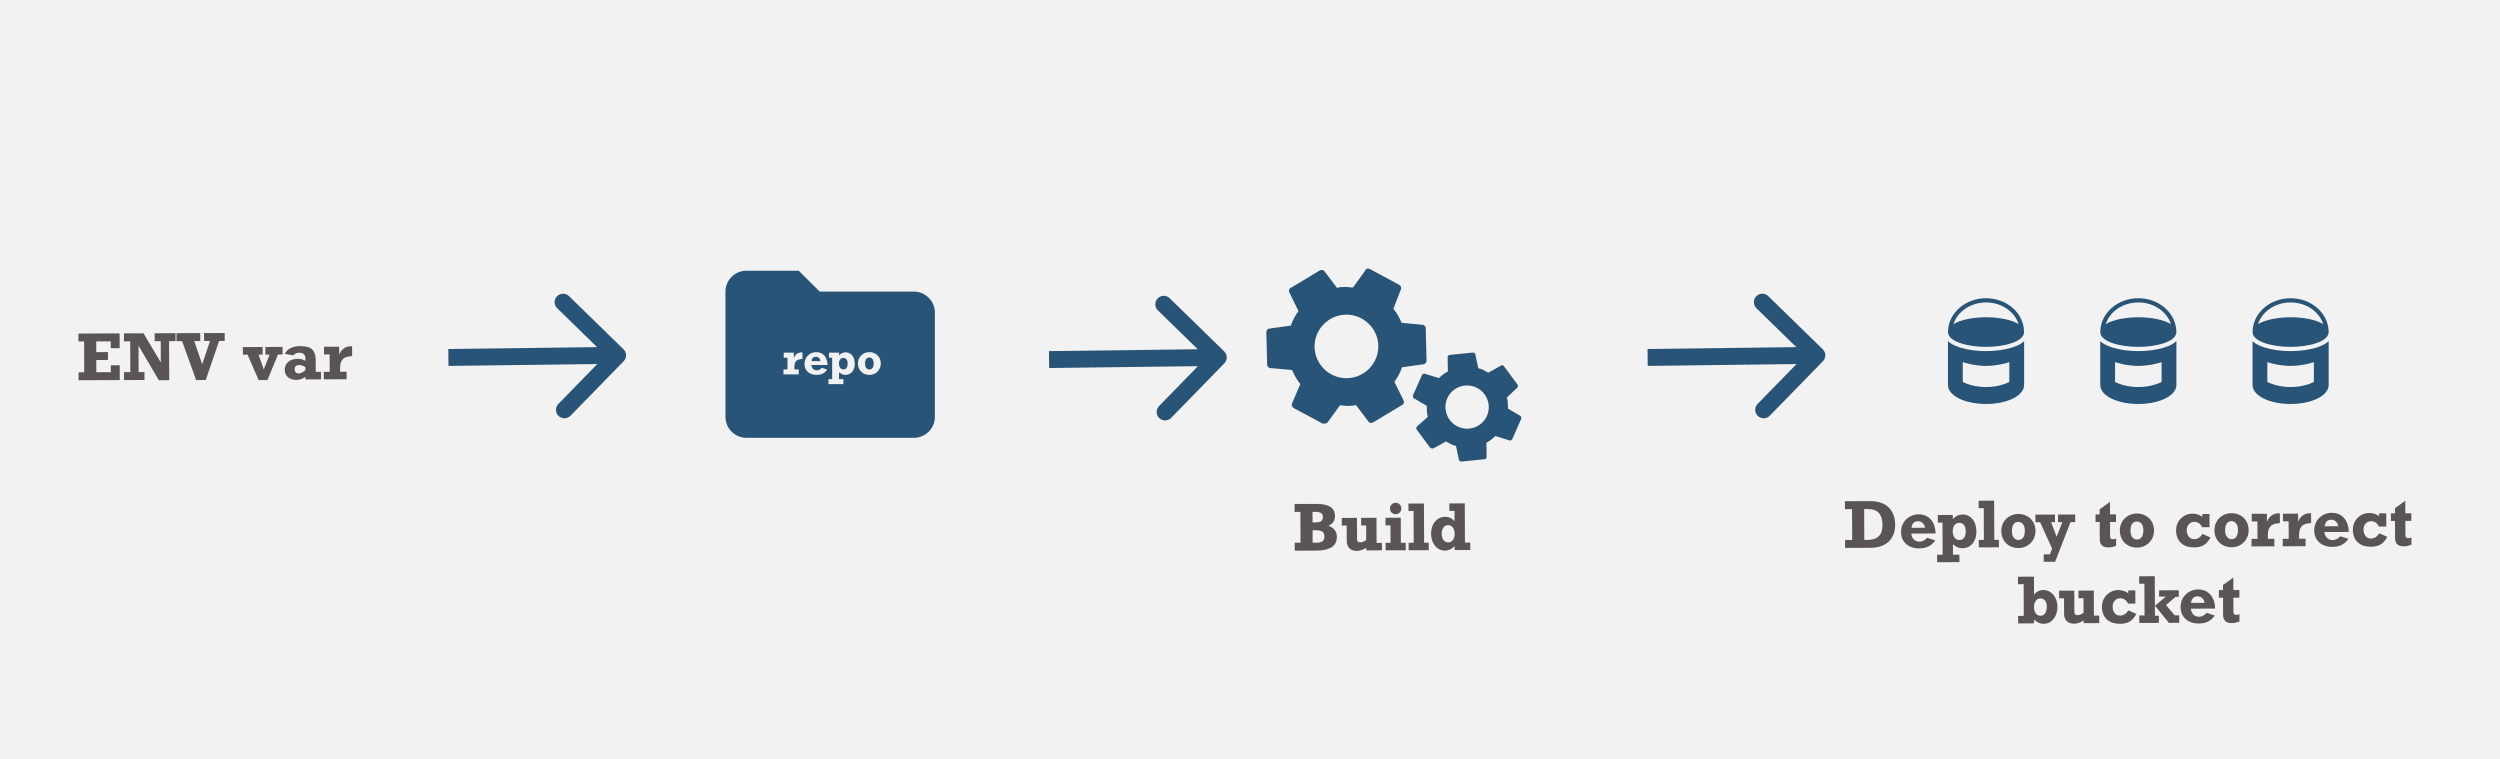 <svg width="1182" height="359" viewBox="0 0 1182 359" fill="none" xmlns="http://www.w3.org/2000/svg">
<rect width="1182" height="359" fill="#F2F2F2"/>
<path d="M52.347 164.632L52.336 161.395L45.495 161.42L45.514 166.489L51.036 166.468L51.05 170.189L45.527 170.209L45.549 175.996L52.389 175.97L52.377 172.704L56.611 172.688L56.637 179.705L37.169 179.777L37.155 176.027L39.821 176.017L39.767 161.442L37.101 161.452L37.087 157.702L56.555 157.63L56.581 164.617L52.347 164.632ZM75.993 161.308L73.151 161.318L73.137 157.568L82.995 157.532L83.009 161.282L79.933 161.293L80.001 179.765L75.109 179.783L65.498 163.441L65.544 175.922L68.312 175.911L68.326 179.661L58.658 179.697L58.644 175.947L61.618 175.936L61.564 161.361L58.59 161.372L58.577 157.622L67.849 157.588L76.03 171.356L75.993 161.308ZM91.842 161.249L95.604 172.266L99.284 161.222L96.5 161.232L96.486 157.482L106.228 157.446L106.241 161.196L103.575 161.206L97.286 179.671L92.731 179.688L86.085 161.27L83.449 161.28L83.435 157.53L94.685 157.489L94.698 161.239L91.842 161.249ZM122.247 167.67L124.704 174.648L127.491 167.651L125.484 167.658L125.471 164.054L133.601 164.024L133.614 167.628L131.417 167.636L126.452 179.681L122.291 179.696L117.047 167.689L114.835 167.697L114.822 164.094L124.153 164.059L124.166 167.663L122.247 167.67ZM149.268 170.119L149.289 175.817L151.779 175.808L151.792 179.353L144.41 179.38L144.405 178.179C143.012 179.141 141.617 179.625 140.221 179.63C138.532 179.636 137.177 179.207 136.159 178.341C135.14 177.476 134.628 176.306 134.622 174.831C134.616 173.269 135.178 172.017 136.307 171.075C137.447 170.124 138.958 169.644 140.843 169.637C141.497 169.635 142.079 169.706 142.587 169.851C143.105 169.985 143.702 170.222 144.377 170.562L144.372 169.331C144.369 168.55 144.123 167.926 143.633 167.459C143.143 166.992 142.41 166.76 141.433 166.764C140.369 166.768 139.428 167.182 138.611 168.005L134.653 167.302C135.845 164.876 138.321 163.655 142.081 163.642C144.659 163.632 146.497 164.157 147.594 165.218C148.702 166.268 149.26 167.902 149.268 170.119ZM141.308 176.564C142.187 176.561 143.215 176.03 144.393 174.971L144.388 173.594C143.331 172.914 142.363 172.576 141.484 172.579C140.781 172.582 140.244 172.75 139.874 173.083C139.505 173.417 139.321 173.891 139.323 174.506C139.328 175.883 139.99 176.569 141.308 176.564ZM166.471 163.727L166.488 168.341C165.141 168.434 164.067 168.653 163.268 168.998C162.478 169.333 161.865 169.911 161.428 170.733C161.002 171.555 160.791 172.728 160.797 174.251L160.803 175.775L163.864 175.763L163.877 179.308L153.081 179.348L153.068 175.803L155.895 175.793L155.865 167.546L153.184 167.556L153.171 163.952L160.349 163.926L160.363 167.837C160.72 166.654 161.385 165.67 162.359 164.885C163.333 164.1 164.542 163.705 165.987 163.7C166.202 163.699 166.363 163.708 166.471 163.727Z" fill="#5A5454"/>
<path d="M631.181 243.998C631.189 246.136 630.154 247.659 628.078 248.565C629.417 249.058 630.416 249.743 631.074 250.619C631.731 251.486 632.062 252.559 632.067 253.838C632.083 258.135 628.868 260.295 622.423 260.319L612.169 260.357L612.155 256.607L614.88 256.597L614.826 242.022L612.101 242.032L612.087 238.282L622.341 238.244C625.32 238.233 627.533 238.704 628.982 239.655C630.441 240.607 631.174 242.054 631.181 243.998ZM625.455 244.312C625.451 243.452 625.137 242.853 624.51 242.514C623.894 242.164 623.024 241.992 621.901 241.996L620.553 242.001L620.572 246.981L622.344 246.975C623.389 246.971 624.17 246.768 624.686 246.365C625.202 245.963 625.458 245.279 625.455 244.312ZM626.178 253.699C626.174 252.625 625.858 251.854 625.232 251.388C624.615 250.921 623.549 250.691 622.036 250.697L620.586 250.702L620.607 256.576L622.863 256.568C623.879 256.564 624.684 256.331 625.278 255.87C625.881 255.409 626.181 254.685 626.178 253.699ZM643.224 256.434C644.064 256.431 644.971 256.056 645.945 255.31L645.919 248.44L643.561 248.449L643.547 244.846L650.798 244.819L650.842 256.669L653.362 256.66L653.375 260.205L645.963 260.232L645.958 258.943C644.429 259.964 642.941 260.478 641.496 260.483C640.002 260.489 638.838 260.078 638.005 259.251C637.172 258.424 636.753 257.283 636.747 255.828L636.72 248.474L634.406 248.483L634.392 244.879L641.57 244.853L641.606 254.55C641.608 255.273 641.723 255.77 641.948 256.043C642.184 256.306 642.609 256.436 643.224 256.434ZM662.574 240.395C662.577 241.177 662.311 241.827 661.776 242.346C661.25 242.856 660.621 243.112 659.889 243.115C659.147 243.118 658.506 242.857 657.967 242.331C657.438 241.796 657.172 241.157 657.169 240.415C657.166 239.683 657.427 239.052 657.953 238.523C658.488 237.984 659.127 237.713 659.869 237.71C660.601 237.707 661.232 237.973 661.761 238.509C662.3 239.034 662.571 239.663 662.574 240.395ZM664.612 256.618L664.625 260.163L655.118 260.198L655.105 256.653L657.449 256.645L657.418 248.398L655.074 248.406L655.061 244.803L662.283 244.776L662.326 256.627L664.612 256.618ZM675.495 256.578L675.508 260.123L666.002 260.158L665.989 256.613L668.391 256.604L668.335 241.604L665.933 241.613L665.92 238.083L673.244 238.056L673.313 256.586L675.495 256.578ZM695.139 256.505L695.152 260.05L687.754 260.078L687.748 258.247C686.347 259.629 684.855 260.323 683.273 260.329C681.974 260.333 680.825 259.991 679.827 259.301C678.828 258.602 678.043 257.643 677.472 256.424C676.911 255.206 676.628 253.849 676.622 252.355C676.617 250.812 676.89 249.434 677.442 248.221C678.004 247.008 678.796 246.063 679.819 245.385C680.842 244.698 681.983 244.352 683.243 244.347C685.05 244.341 686.537 245.033 687.704 246.425L687.686 241.533L685.254 241.542L685.241 238.012L692.551 237.985L692.619 256.515L695.139 256.505ZM684.709 256.456C685.666 256.453 686.412 256.074 686.946 255.32C687.49 254.556 687.76 253.574 687.755 252.373C687.751 251.171 687.469 250.191 686.909 249.431C686.36 248.672 685.606 248.294 684.649 248.297C683.722 248.301 682.986 248.684 682.442 249.448C681.898 250.212 681.628 251.184 681.632 252.366C681.637 253.557 681.914 254.538 682.463 255.307C683.013 256.077 683.762 256.46 684.709 256.456Z" fill="#5A5454"/>
<path d="M896.028 248.194C896.037 250.509 895.551 252.473 894.57 254.088C893.6 255.703 892.252 256.924 890.526 257.751C888.801 258.577 886.805 258.995 884.54 259.003L872.367 259.048L872.353 255.298L875.708 255.286L875.654 240.711L872.299 240.723L872.285 236.973L884.194 236.929C886.47 236.921 888.488 237.304 890.249 238.079C892.019 238.844 893.42 240.074 894.452 241.769C895.493 243.455 896.019 245.597 896.028 248.194ZM890.022 248.026C890.013 245.594 889.439 243.76 888.302 242.524C887.174 241.288 885.517 240.674 883.329 240.682L881.381 240.69L881.435 255.265L882.783 255.26C884.765 255.252 886.287 254.915 887.349 254.247C888.421 253.569 889.136 252.717 889.493 251.69C889.851 250.654 890.027 249.432 890.022 248.026ZM915.13 252.225L903.646 252.268C903.767 253.449 904.176 254.385 904.872 255.076C905.578 255.757 906.482 256.095 907.586 256.091C908.806 256.086 909.996 255.477 911.153 254.261L914.966 255.478C914.131 256.741 913.095 257.692 911.857 258.331C910.619 258.961 909.15 259.279 907.451 259.285C905.752 259.291 904.247 258.979 902.936 258.349C901.635 257.71 900.621 256.805 899.894 255.636C899.176 254.467 898.815 253.091 898.809 251.509C898.803 249.947 899.169 248.529 899.907 247.257C900.654 245.985 901.661 244.99 902.928 244.272C904.204 243.545 905.59 243.178 907.084 243.173C908.705 243.167 910.117 243.538 911.321 244.285C912.525 245.023 913.452 246.079 914.102 247.453C914.761 248.818 915.104 250.409 915.13 252.225ZM906.862 246.44C905.983 246.443 905.276 246.7 904.74 247.21C904.215 247.72 903.886 248.497 903.753 249.543L910.169 249.519C910.029 248.601 909.65 247.861 909.033 247.296C908.425 246.723 907.701 246.437 906.862 246.44ZM934.433 251.289C934.439 252.793 934.175 254.147 933.643 255.35C933.11 256.543 932.337 257.484 931.324 258.171C930.321 258.858 929.16 259.205 927.842 259.209C926.22 259.215 924.719 258.581 923.337 257.307L923.356 262.244L926.403 262.232L926.416 265.777L915.869 265.816L915.856 262.271L918.463 262.262L918.407 247.086L916.21 247.094L916.196 243.491L923.286 243.464L923.293 245.383C924.646 243.962 926.161 243.249 927.841 243.243C929.199 243.237 930.372 243.59 931.361 244.299C932.359 244.998 933.12 245.957 933.642 247.176C934.164 248.395 934.428 249.766 934.433 251.289ZM926.406 255.333C927.373 255.329 928.114 254.97 928.629 254.255C929.144 253.531 929.399 252.509 929.394 251.191C929.389 249.931 929.122 248.951 928.592 248.25C928.062 247.548 927.304 247.2 926.318 247.203C925.38 247.207 924.63 247.576 924.066 248.31C923.512 249.045 923.237 250.032 923.242 251.272C923.246 252.434 923.538 253.405 924.117 254.184C924.706 254.953 925.469 255.336 926.406 255.333ZM945.083 255.235L945.096 258.779L935.589 258.815L935.576 255.27L937.978 255.261L937.923 240.261L935.521 240.27L935.508 236.74L942.832 236.712L942.9 255.243L945.083 255.235ZM962.382 251.01C962.387 252.544 962.031 253.927 961.313 255.16C960.595 256.393 959.622 257.358 958.394 258.056C957.166 258.754 955.815 259.106 954.34 259.111C952.778 259.117 951.38 258.776 950.147 258.087C948.914 257.398 947.949 256.44 947.251 255.212C946.563 253.984 946.216 252.603 946.21 251.07C946.204 249.547 946.551 248.173 947.249 246.95C947.958 245.727 948.931 244.766 950.169 244.068C951.406 243.36 952.777 243.004 954.281 242.998C955.814 242.993 957.197 243.339 958.43 244.038C959.663 244.726 960.629 245.68 961.327 246.898C962.024 248.116 962.376 249.487 962.382 251.01ZM954.297 255.288C955.254 255.285 956 254.911 956.534 254.167C957.078 253.413 957.348 252.338 957.342 250.941C957.338 249.633 957.06 248.613 956.511 247.883C955.971 247.142 955.213 246.774 954.236 246.778C953.25 246.781 952.504 247.15 951.999 247.885C951.494 248.609 951.244 249.704 951.249 251.169C951.254 252.409 951.531 253.409 952.081 254.169C952.64 254.918 953.379 255.292 954.297 255.288ZM969.764 246.896L972.368 253.757L975.067 246.877L973.06 246.884L973.047 243.28L981.147 243.25L981.161 246.854L978.934 246.862L971.664 265.61L966.288 265.63L966.275 262.085L969.22 262.074L970.22 259.346L964.593 246.915L962.352 246.924L962.339 243.32L971.582 243.286L971.595 246.889L969.764 246.896ZM1000.45 243.179L1000.47 246.783L997.625 246.793L997.65 253.517C997.652 253.995 997.746 254.356 997.932 254.6C998.119 254.833 998.466 254.949 998.974 254.947C999.394 254.946 999.901 254.836 1000.5 254.619L1000.51 258.033C999.192 258.555 997.953 258.818 996.791 258.823C995.453 258.828 994.446 258.494 993.77 257.823C993.103 257.142 992.767 256.181 992.763 254.941L992.733 246.811L990.784 246.818L990.771 243.215L992.719 243.208L992.711 240.82L997.59 237.286L997.612 243.19L1000.45 243.179ZM1018.43 250.803C1018.43 252.336 1018.08 253.719 1017.36 254.953C1016.64 256.186 1015.67 257.151 1014.44 257.849C1013.21 258.547 1011.86 258.899 1010.38 258.904C1008.82 258.91 1007.42 258.568 1006.19 257.88C1004.96 257.191 1003.99 256.233 1003.3 255.005C1002.61 253.777 1002.26 252.396 1002.25 250.863C1002.25 249.339 1002.6 247.966 1003.29 246.743C1004 245.52 1004.98 244.559 1006.21 243.861C1007.45 243.153 1008.82 242.797 1010.33 242.791C1011.86 242.785 1013.24 243.132 1014.47 243.83C1015.71 244.519 1016.67 245.473 1017.37 246.691C1018.07 247.909 1018.42 249.28 1018.43 250.803ZM1010.34 255.081C1011.3 255.078 1012.04 254.704 1012.58 253.96C1013.12 253.206 1013.39 252.13 1013.39 250.734C1013.38 249.425 1013.1 248.406 1012.56 247.675C1012.02 246.935 1011.26 246.567 1010.28 246.571C1009.29 246.574 1008.55 246.943 1008.04 247.677C1007.54 248.402 1007.29 249.497 1007.29 250.961C1007.3 252.202 1007.58 253.202 1008.13 253.961C1008.68 254.711 1009.42 255.084 1010.34 255.081ZM1041.28 244.317L1041.28 243.028L1044.63 243.016L1044.66 249.256L1041.18 249.269C1040.36 247.573 1039.1 246.728 1037.43 246.734C1036.4 246.738 1035.55 247.117 1034.88 247.871C1034.22 248.626 1033.89 249.564 1033.89 250.687C1033.9 251.928 1034.22 252.947 1034.86 253.745C1035.51 254.534 1036.36 254.926 1037.43 254.922C1038.2 254.92 1038.93 254.702 1039.62 254.27C1040.31 253.837 1040.88 253.23 1041.31 252.447L1045.13 254.118C1044.29 255.703 1043.29 256.878 1042.11 257.644C1040.93 258.41 1039.34 258.797 1037.34 258.805C1034.74 258.814 1032.68 258.114 1031.15 256.703C1029.63 255.283 1028.87 253.313 1028.86 250.794C1028.85 249.29 1029.19 247.936 1029.88 246.732C1030.58 245.529 1031.52 244.583 1032.71 243.895C1033.9 243.197 1035.2 242.846 1036.62 242.84C1038.24 242.834 1039.8 243.327 1041.28 244.317ZM1063.16 250.638C1063.17 252.171 1062.81 253.554 1062.09 254.787C1061.38 256.02 1060.4 256.986 1059.17 257.684C1057.95 258.382 1056.6 258.733 1055.12 258.739C1053.56 258.745 1052.16 258.403 1050.93 257.714C1049.69 257.025 1048.73 256.067 1048.03 254.839C1047.34 253.611 1047 252.231 1046.99 250.698C1046.98 249.174 1047.33 247.801 1048.03 246.577C1048.74 245.354 1049.71 244.393 1050.95 243.696C1052.19 242.988 1053.56 242.631 1055.06 242.626C1056.59 242.62 1057.98 242.966 1059.21 243.665C1060.44 244.354 1061.41 245.307 1062.11 246.525C1062.8 247.744 1063.16 249.114 1063.16 250.638ZM1055.08 254.916C1056.03 254.912 1056.78 254.538 1057.31 253.794C1057.86 253.04 1058.13 251.965 1058.12 250.568C1058.12 249.26 1057.84 248.24 1057.29 247.51C1056.75 246.77 1055.99 246.401 1055.02 246.405C1054.03 246.409 1053.28 246.778 1052.78 247.512C1052.27 248.237 1052.02 249.331 1052.03 250.796C1052.03 252.036 1052.31 253.036 1052.86 253.796C1053.42 254.546 1054.16 254.919 1055.08 254.916ZM1077.91 242.717L1077.93 247.331C1076.58 247.424 1075.51 247.643 1074.71 247.988C1073.92 248.323 1073.31 248.901 1072.87 249.723C1072.44 250.545 1072.23 251.717 1072.24 253.241L1072.25 254.764L1075.31 254.753L1075.32 258.298L1064.52 258.338L1064.51 254.793L1067.34 254.782L1067.31 246.535L1064.63 246.545L1064.61 242.942L1071.79 242.915L1071.81 246.826C1072.16 245.643 1072.83 244.66 1073.8 243.875C1074.78 243.09 1075.98 242.695 1077.43 242.689C1077.64 242.689 1077.81 242.698 1077.91 242.717ZM1092.68 242.662L1092.7 247.277C1091.35 247.369 1090.28 247.588 1089.48 247.933C1088.69 248.268 1088.07 248.846 1087.64 249.668C1087.21 250.49 1087 251.663 1087 253.186L1087.01 254.71L1090.07 254.698L1090.09 258.243L1079.29 258.283L1079.28 254.738L1082.1 254.728L1082.07 246.481L1079.39 246.491L1079.38 242.887L1086.56 242.861L1086.57 246.772C1086.93 245.589 1087.59 244.605 1088.57 243.82C1089.54 243.035 1090.75 242.64 1092.2 242.635C1092.41 242.634 1092.57 242.643 1092.68 242.662ZM1110.48 251.503L1099 251.545C1099.12 252.726 1099.53 253.662 1100.22 254.353C1100.93 255.034 1101.83 255.373 1102.94 255.369C1104.16 255.364 1105.35 254.754 1106.5 253.539L1110.32 254.755C1109.48 256.018 1108.44 256.969 1107.21 257.609C1105.97 258.238 1104.5 258.556 1102.8 258.562C1101.1 258.569 1099.6 258.257 1098.29 257.627C1096.98 256.987 1095.97 256.083 1095.24 254.914C1094.53 253.744 1094.17 252.369 1094.16 250.787C1094.15 249.224 1094.52 247.807 1095.26 246.535C1096 245.262 1097.01 244.267 1098.28 243.55C1099.55 242.822 1100.94 242.456 1102.43 242.45C1104.06 242.444 1105.47 242.815 1106.67 243.563C1107.88 244.3 1108.8 245.357 1109.45 246.731C1110.11 248.096 1110.45 249.686 1110.48 251.503ZM1102.21 245.718C1101.33 245.721 1100.63 245.978 1100.09 246.487C1099.57 246.997 1099.24 247.775 1099.1 248.82L1105.52 248.797C1105.38 247.879 1105 247.138 1104.38 246.574C1103.78 246 1103.05 245.715 1102.21 245.718ZM1124.87 244.008L1124.86 242.719L1128.22 242.707L1128.24 248.947L1124.77 248.96C1123.94 247.264 1122.69 246.419 1121.01 246.425C1119.98 246.429 1119.13 246.808 1118.46 247.562C1117.8 248.317 1117.47 249.255 1117.48 250.378C1117.48 251.619 1117.8 252.638 1118.44 253.436C1119.09 254.225 1119.95 254.617 1121.01 254.613C1121.78 254.61 1122.51 254.393 1123.2 253.961C1123.9 253.528 1124.46 252.921 1124.9 252.138L1128.71 253.808C1127.88 255.394 1126.87 256.569 1125.69 257.335C1124.51 258.101 1122.92 258.488 1120.92 258.495C1118.32 258.505 1116.26 257.805 1114.73 256.394C1113.21 254.974 1112.45 253.004 1112.44 250.485C1112.43 248.981 1112.78 247.627 1113.46 246.423C1114.16 245.22 1115.11 244.274 1116.3 243.586C1117.48 242.888 1118.79 242.536 1120.2 242.531C1121.82 242.525 1123.38 243.018 1124.87 244.008ZM1140.08 242.663L1140.09 246.266L1137.25 246.277L1137.28 253C1137.28 253.479 1137.37 253.84 1137.56 254.083C1137.75 254.317 1138.09 254.433 1138.6 254.431C1139.02 254.43 1139.53 254.32 1140.12 254.103L1140.14 257.516C1138.82 258.039 1137.58 258.302 1136.42 258.306C1135.08 258.311 1134.07 257.978 1133.4 257.307C1132.73 256.626 1132.4 255.665 1132.39 254.425L1132.36 246.295L1130.41 246.302L1130.4 242.699L1132.35 242.691L1132.34 240.304L1137.22 236.77L1137.24 242.673L1140.08 242.663ZM966.03 278.955C967.348 278.95 968.517 279.312 969.535 280.041C970.563 280.76 971.353 281.728 971.904 282.947C972.465 284.166 972.749 285.488 972.754 286.914C972.759 288.349 972.491 289.683 971.948 290.916C971.416 292.148 970.653 293.128 969.659 293.854C968.676 294.57 967.534 294.931 966.236 294.936C964.615 294.942 963.113 294.278 961.731 292.946L961.738 294.718L954.179 294.746L954.166 291.201L956.832 291.191L956.777 276.191L954.111 276.201L954.098 272.671L961.656 272.643L961.687 281.095C962.922 279.675 964.37 278.961 966.03 278.955ZM964.727 291.133C965.665 291.129 966.396 290.741 966.92 289.967C967.455 289.184 967.719 288.148 967.715 286.859C967.71 285.58 967.438 284.609 966.898 283.947C966.368 283.275 965.644 282.941 964.726 282.944C963.769 282.948 963.019 283.331 962.475 284.095C961.941 284.859 961.676 285.871 961.68 287.13C961.685 288.312 961.962 289.278 962.511 290.028C963.071 290.768 963.809 291.136 964.727 291.133ZM982.378 290.833C983.218 290.83 984.124 290.456 985.098 289.71L985.073 282.84L982.715 282.848L982.701 279.245L989.952 279.218L989.996 291.069L992.515 291.059L992.529 294.604L985.116 294.632L985.112 293.343C983.582 294.364 982.095 294.877 980.65 294.883C979.155 294.888 977.992 294.477 977.159 293.65C976.326 292.823 975.906 291.682 975.901 290.227L975.874 282.874L973.559 282.882L973.546 279.279L980.724 279.252L980.76 288.949C980.762 289.672 980.876 290.17 981.102 290.442C981.337 290.705 981.763 290.835 982.378 290.833ZM1006.23 280.447L1006.23 279.158L1009.58 279.146L1009.6 285.386L1006.13 285.399C1005.31 283.702 1004.05 282.857 1002.37 282.864C1001.35 282.867 1000.5 283.247 999.828 284.001C999.167 284.755 998.838 285.694 998.843 286.817C998.847 288.057 999.168 289.077 999.806 289.875C1000.45 290.664 1001.31 291.056 1002.37 291.052C1003.15 291.049 1003.88 290.832 1004.57 290.4C1005.26 289.967 1005.82 289.36 1006.26 288.577L1010.08 290.247C1009.24 291.832 1008.24 293.008 1007.06 293.774C1005.88 294.54 1004.29 294.927 1002.29 294.934C999.688 294.944 997.625 294.244 996.096 292.833C994.577 291.413 993.813 289.443 993.804 286.924C993.798 285.42 994.14 284.066 994.829 282.862C995.528 281.659 996.471 280.713 997.66 280.025C998.849 279.327 1000.15 278.975 1001.57 278.97C1003.19 278.964 1004.74 279.456 1006.23 280.447ZM1020.71 291.116L1020.73 294.5L1011.48 294.534L1011.47 290.989L1013.93 290.98L1013.88 275.98L1011.41 275.989L1011.4 272.459L1018.78 272.432L1018.85 291.123L1020.71 291.116ZM1020.82 279.104L1030.12 279.07L1030.13 282.19L1028.61 282.195L1024.08 286.065L1028.21 290.927L1030.34 290.92L1030.35 294.464L1025.46 294.483L1018.87 286.377L1024.06 282.066L1020.83 282.078L1020.82 279.104ZM1047.3 287.737L1035.82 287.779C1035.94 288.96 1036.35 289.896 1037.05 290.587C1037.75 291.268 1038.66 291.607 1039.76 291.602C1040.98 291.598 1042.17 290.988 1043.33 289.773L1047.14 290.989C1046.3 292.252 1045.27 293.203 1044.03 293.843C1042.79 294.472 1041.32 294.79 1039.62 294.796C1037.93 294.803 1036.42 294.491 1035.11 293.861C1033.81 293.221 1032.79 292.317 1032.07 291.147C1031.35 289.978 1030.99 288.603 1030.98 287.021C1030.98 285.458 1031.34 284.041 1032.08 282.768C1032.83 281.496 1033.83 280.501 1035.1 279.784C1036.38 279.056 1037.76 278.69 1039.26 278.684C1040.88 278.678 1042.29 279.049 1043.49 279.797C1044.7 280.534 1045.63 281.59 1046.27 282.965C1046.93 284.33 1047.28 285.92 1047.3 287.737ZM1039.03 281.952C1038.16 281.955 1037.45 282.212 1036.91 282.721C1036.39 283.231 1036.06 284.009 1035.93 285.054L1042.34 285.03C1042.2 284.113 1041.82 283.372 1041.21 282.808C1040.6 282.234 1039.87 281.949 1039.03 281.952ZM1058.77 278.964L1058.78 282.567L1055.94 282.578L1055.97 289.301C1055.97 289.78 1056.06 290.141 1056.25 290.384C1056.44 290.618 1056.78 290.734 1057.29 290.732C1057.71 290.73 1058.22 290.621 1058.81 290.404L1058.82 293.817C1057.51 294.34 1056.27 294.603 1055.11 294.607C1053.77 294.612 1052.76 294.279 1052.09 293.608C1051.42 292.927 1051.08 291.966 1051.08 290.726L1051.05 282.596L1049.1 282.603L1049.09 279L1051.04 278.992L1051.03 276.605L1055.91 273.071L1055.93 278.974L1058.77 278.964Z" fill="#5A5454"/>
<path d="M240.924 157.098V156.736H243.258V159.744H240.924C240.722 159.021 239.973 158.66 238.678 158.66C237.747 158.66 237.281 158.921 237.281 159.441C237.281 159.669 237.405 159.839 237.652 159.949C237.9 160.06 238.261 160.151 238.736 160.223C240.071 160.392 241.122 160.636 241.891 160.955C242.659 161.268 243.196 161.658 243.502 162.127C243.808 162.589 243.961 163.152 243.961 163.816C243.961 164.897 243.59 165.74 242.848 166.346C242.112 166.945 241.109 167.244 239.84 167.244C238.603 167.244 237.763 166.997 237.32 166.502V167H234.938V163.465H237.32C237.385 163.953 237.62 164.337 238.023 164.617C238.434 164.897 238.938 165.037 239.537 165.037C240.123 165.037 240.556 164.972 240.836 164.842C241.116 164.705 241.256 164.471 241.256 164.139C241.256 163.911 241.197 163.735 241.08 163.611C240.963 163.481 240.735 163.367 240.396 163.27C240.064 163.172 239.553 163.061 238.863 162.938C237.327 162.697 236.22 162.309 235.543 161.775C234.872 161.235 234.537 160.509 234.537 159.598C234.537 158.667 234.885 157.934 235.582 157.4C236.285 156.867 237.21 156.6 238.355 156.6C239.28 156.6 240.136 156.766 240.924 157.098ZM250.211 153.816C250.211 154.337 250.032 154.77 249.674 155.115C249.322 155.454 248.902 155.623 248.414 155.623C247.919 155.623 247.493 155.447 247.135 155.096C246.783 154.738 246.607 154.311 246.607 153.816C246.607 153.328 246.783 152.908 247.135 152.557C247.493 152.199 247.919 152.02 248.414 152.02C248.902 152.02 249.322 152.199 249.674 152.557C250.032 152.908 250.211 153.328 250.211 153.816ZM251.529 164.637V167H245.191V164.637H246.754V159.139H245.191V156.736H250.006V164.637H251.529ZM258.131 156.736V159.139H256.236V163.621C256.236 163.94 256.298 164.181 256.422 164.344C256.546 164.5 256.777 164.578 257.115 164.578C257.395 164.578 257.734 164.507 258.131 164.363V166.639C257.252 166.984 256.425 167.156 255.65 167.156C254.758 167.156 254.088 166.932 253.639 166.482C253.196 166.027 252.975 165.385 252.975 164.559V159.139H251.676V156.736H252.975V155.145L256.236 152.801V156.736H258.131ZM270.191 162.557H262.535C262.613 163.344 262.883 163.969 263.346 164.432C263.814 164.887 264.417 165.115 265.152 165.115C265.966 165.115 266.76 164.712 267.535 163.904L270.074 164.725C269.514 165.564 268.821 166.196 267.994 166.619C267.167 167.036 266.188 167.244 265.055 167.244C263.922 167.244 262.919 167.033 262.047 166.609C261.181 166.18 260.507 165.574 260.025 164.793C259.55 164.012 259.312 163.094 259.312 162.039C259.312 160.997 259.56 160.053 260.055 159.207C260.556 158.361 261.23 157.7 262.076 157.225C262.929 156.743 263.854 156.502 264.85 156.502C265.93 156.502 266.871 156.753 267.672 157.254C268.473 157.749 269.088 158.455 269.518 159.373C269.954 160.285 270.178 161.346 270.191 162.557ZM264.693 158.68C264.107 158.68 263.635 158.849 263.277 159.188C262.926 159.526 262.704 160.044 262.613 160.74H266.891C266.799 160.128 266.549 159.633 266.139 159.256C265.735 158.872 265.253 158.68 264.693 158.68ZM286.305 164.48V167H278.805V164.48H280.826V154.803H278.668V152.283H284.41V164.48H286.305ZM243.062 181.596V180.736H245.299V184.896H242.984C242.438 183.764 241.604 183.197 240.484 183.197C239.801 183.197 239.234 183.448 238.785 183.949C238.342 184.451 238.121 185.076 238.121 185.824C238.121 186.651 238.333 187.331 238.756 187.865C239.186 188.393 239.755 188.656 240.465 188.656C240.979 188.656 241.467 188.513 241.93 188.227C242.392 187.94 242.77 187.536 243.062 187.016L245.602 188.139C245.042 189.193 244.368 189.975 243.58 190.482C242.792 190.99 241.731 191.244 240.396 191.244C238.665 191.244 237.291 190.772 236.275 189.828C235.266 188.878 234.762 187.562 234.762 185.883C234.762 184.88 234.993 183.979 235.455 183.178C235.924 182.377 236.555 181.749 237.35 181.293C238.144 180.831 239.013 180.6 239.957 180.6C241.038 180.6 242.073 180.932 243.062 181.596ZM257.633 185.863C257.633 186.885 257.392 187.807 256.91 188.627C256.428 189.447 255.777 190.089 254.957 190.551C254.137 191.013 253.235 191.244 252.252 191.244C251.21 191.244 250.279 191.013 249.459 190.551C248.639 190.089 247.997 189.447 247.535 188.627C247.079 187.807 246.852 186.885 246.852 185.863C246.852 184.848 247.086 183.933 247.555 183.119C248.03 182.305 248.681 181.667 249.508 181.205C250.335 180.736 251.249 180.502 252.252 180.502C253.274 180.502 254.195 180.736 255.016 181.205C255.836 181.667 256.477 182.305 256.939 183.119C257.402 183.933 257.633 184.848 257.633 185.863ZM252.232 188.695C252.87 188.695 253.368 188.448 253.727 187.953C254.091 187.452 254.273 186.736 254.273 185.805C254.273 184.932 254.091 184.252 253.727 183.764C253.368 183.269 252.864 183.021 252.213 183.021C251.555 183.021 251.057 183.266 250.719 183.754C250.38 184.236 250.211 184.965 250.211 185.941C250.211 186.768 250.393 187.436 250.758 187.943C251.129 188.445 251.62 188.695 252.232 188.695ZM269.762 184.457V188.637H271.305V191H266.48V184.721C266.48 184.239 266.406 183.891 266.256 183.676C266.113 183.454 265.868 183.344 265.523 183.344C264.898 183.344 264.27 183.568 263.639 184.018V188.637H265.24V191H258.824V188.637H260.387V183.139H258.824V180.736H263.639V181.703C264.615 180.967 265.618 180.6 266.646 180.6C267.669 180.6 268.443 180.925 268.971 181.576C269.498 182.221 269.762 183.181 269.762 184.457ZM274.049 180.736V180.102C274.049 178.715 274.511 177.689 275.436 177.025C276.367 176.355 277.551 176.02 278.99 176.02C280.208 176.02 281.184 176.241 281.92 176.684C282.662 177.12 283.147 177.771 283.375 178.637L280.152 178.998C279.977 178.438 279.505 178.158 278.736 178.158C278.294 178.158 277.942 178.288 277.682 178.549C277.421 178.809 277.291 179.333 277.291 180.121V180.736H283.395V188.637H285.035V191H279.117V188.637H280.133V183.139H277.291V188.637H278.375V191H272.438V188.637H274.049V183.139H272.438V180.736H274.049ZM293.199 181.996V180.736H298.15V183.139H296.451V190.805C296.451 192.413 296.012 193.64 295.133 194.486C294.254 195.333 292.9 195.756 291.07 195.756C289.046 195.756 287.535 195.385 286.539 194.643L288.131 192.484C288.971 192.999 289.798 193.256 290.611 193.256C291.295 193.256 291.822 193.152 292.193 192.943C292.571 192.742 292.831 192.426 292.975 191.996C293.124 191.573 293.199 191 293.199 190.277V189.721C292.118 190.678 291.07 191.156 290.055 191.156C289.215 191.156 288.469 190.935 287.818 190.492C287.174 190.043 286.676 189.418 286.324 188.617C285.973 187.816 285.797 186.898 285.797 185.863C285.797 184.848 285.982 183.939 286.354 183.139C286.731 182.338 287.262 181.716 287.945 181.273C288.629 180.824 289.391 180.6 290.23 180.6C291.448 180.6 292.438 181.065 293.199 181.996ZM291.158 188.5C291.757 188.5 292.249 188.272 292.633 187.816C293.023 187.354 293.219 186.716 293.219 185.902C293.219 185.076 293.033 184.424 292.662 183.949C292.298 183.474 291.796 183.236 291.158 183.236C290.54 183.236 290.051 183.48 289.693 183.969C289.335 184.457 289.156 185.095 289.156 185.883C289.156 186.638 289.335 187.263 289.693 187.758C290.051 188.253 290.54 188.5 291.158 188.5Z" fill="#F2F2F2"/>
<path d="M432.1 137.875H387.55L377.65 128H352.9C347.455 128 343 132.444 343 137.875V197.125C343 202.556 347.455 207 352.9 207H432.1C437.545 207 442 202.556 442 197.125V147.75C442 142.319 437.545 137.875 432.1 137.875Z" fill="#285477"/>
<path d="M379.404 166.619V169.695C378.506 169.754 377.79 169.897 377.256 170.125C376.729 170.346 376.318 170.73 376.025 171.277C375.739 171.824 375.596 172.605 375.596 173.621V174.637H377.637V177H370.439V174.637H372.324V169.139H370.537V166.736H375.322V169.344C375.563 168.556 376.009 167.902 376.66 167.381C377.311 166.86 378.118 166.6 379.082 166.6C379.225 166.6 379.333 166.606 379.404 166.619ZM391.25 172.557H383.594C383.672 173.344 383.942 173.969 384.404 174.432C384.873 174.887 385.475 175.115 386.211 175.115C387.025 175.115 387.819 174.712 388.594 173.904L391.133 174.725C390.573 175.564 389.88 176.196 389.053 176.619C388.226 177.036 387.246 177.244 386.113 177.244C384.98 177.244 383.978 177.033 383.105 176.609C382.24 176.18 381.566 175.574 381.084 174.793C380.609 174.012 380.371 173.094 380.371 172.039C380.371 170.997 380.618 170.053 381.113 169.207C381.615 168.361 382.288 167.7 383.135 167.225C383.988 166.743 384.912 166.502 385.908 166.502C386.989 166.502 387.93 166.753 388.73 167.254C389.531 167.749 390.146 168.455 390.576 169.373C391.012 170.285 391.237 171.346 391.25 172.557ZM385.752 168.68C385.166 168.68 384.694 168.849 384.336 169.188C383.984 169.526 383.763 170.044 383.672 170.74H387.949C387.858 170.128 387.607 169.633 387.197 169.256C386.794 168.872 386.312 168.68 385.752 168.68ZM404.121 171.98C404.121 172.983 403.942 173.885 403.584 174.686C403.226 175.48 402.708 176.105 402.031 176.561C401.361 177.016 400.586 177.244 399.707 177.244C398.626 177.244 397.627 176.818 396.709 175.965V179.256H398.74V181.619H391.709V179.256H393.447V169.139H391.982V166.736H396.709V168.016C397.614 167.072 398.626 166.6 399.746 166.6C400.651 166.6 401.432 166.837 402.09 167.312C402.754 167.781 403.258 168.423 403.604 169.236C403.949 170.05 404.121 170.965 404.121 171.98ZM398.76 174.656C399.404 174.656 399.899 174.419 400.244 173.943C400.589 173.462 400.762 172.781 400.762 171.902C400.762 171.062 400.586 170.408 400.234 169.939C399.883 169.471 399.378 169.236 398.721 169.236C398.096 169.236 397.594 169.48 397.217 169.969C396.846 170.457 396.66 171.115 396.66 171.941C396.66 172.716 396.852 173.364 397.236 173.885C397.627 174.399 398.135 174.656 398.76 174.656ZM416.426 171.863C416.426 172.885 416.185 173.807 415.703 174.627C415.221 175.447 414.57 176.089 413.75 176.551C412.93 177.013 412.028 177.244 411.045 177.244C410.003 177.244 409.072 177.013 408.252 176.551C407.432 176.089 406.79 175.447 406.328 174.627C405.872 173.807 405.645 172.885 405.645 171.863C405.645 170.848 405.879 169.933 406.348 169.119C406.823 168.305 407.474 167.667 408.301 167.205C409.128 166.736 410.042 166.502 411.045 166.502C412.067 166.502 412.988 166.736 413.809 167.205C414.629 167.667 415.27 168.305 415.732 169.119C416.195 169.933 416.426 170.848 416.426 171.863ZM411.025 174.695C411.663 174.695 412.161 174.448 412.52 173.953C412.884 173.452 413.066 172.736 413.066 171.805C413.066 170.932 412.884 170.252 412.52 169.764C412.161 169.269 411.657 169.021 411.006 169.021C410.348 169.021 409.85 169.266 409.512 169.754C409.173 170.236 409.004 170.965 409.004 171.941C409.004 172.768 409.186 173.436 409.551 173.943C409.922 174.445 410.413 174.695 411.025 174.695Z" fill="#F2F2F2"/>
<path d="M501.924 157.098V156.736H504.258V159.744H501.924C501.722 159.021 500.973 158.66 499.678 158.66C498.747 158.66 498.281 158.921 498.281 159.441C498.281 159.669 498.405 159.839 498.652 159.949C498.9 160.06 499.261 160.151 499.736 160.223C501.071 160.392 502.122 160.636 502.891 160.955C503.659 161.268 504.196 161.658 504.502 162.127C504.808 162.589 504.961 163.152 504.961 163.816C504.961 164.897 504.59 165.74 503.848 166.346C503.112 166.945 502.109 167.244 500.84 167.244C499.603 167.244 498.763 166.997 498.32 166.502V167H495.938V163.465H498.32C498.385 163.953 498.62 164.337 499.023 164.617C499.434 164.897 499.938 165.037 500.537 165.037C501.123 165.037 501.556 164.972 501.836 164.842C502.116 164.705 502.256 164.471 502.256 164.139C502.256 163.911 502.197 163.735 502.08 163.611C501.963 163.481 501.735 163.367 501.396 163.27C501.064 163.172 500.553 163.061 499.863 162.938C498.327 162.697 497.22 162.309 496.543 161.775C495.872 161.235 495.537 160.509 495.537 159.598C495.537 158.667 495.885 157.934 496.582 157.4C497.285 156.867 498.21 156.6 499.355 156.6C500.28 156.6 501.136 156.766 501.924 157.098ZM511.211 153.816C511.211 154.337 511.032 154.77 510.674 155.115C510.322 155.454 509.902 155.623 509.414 155.623C508.919 155.623 508.493 155.447 508.135 155.096C507.783 154.738 507.607 154.311 507.607 153.816C507.607 153.328 507.783 152.908 508.135 152.557C508.493 152.199 508.919 152.02 509.414 152.02C509.902 152.02 510.322 152.199 510.674 152.557C511.032 152.908 511.211 153.328 511.211 153.816ZM512.529 164.637V167H506.191V164.637H507.754V159.139H506.191V156.736H511.006V164.637H512.529ZM519.131 156.736V159.139H517.236V163.621C517.236 163.94 517.298 164.181 517.422 164.344C517.546 164.5 517.777 164.578 518.115 164.578C518.395 164.578 518.734 164.507 519.131 164.363V166.639C518.252 166.984 517.425 167.156 516.65 167.156C515.758 167.156 515.088 166.932 514.639 166.482C514.196 166.027 513.975 165.385 513.975 164.559V159.139H512.676V156.736H513.975V155.145L517.236 152.801V156.736H519.131ZM531.191 162.557H523.535C523.613 163.344 523.883 163.969 524.346 164.432C524.814 164.887 525.417 165.115 526.152 165.115C526.966 165.115 527.76 164.712 528.535 163.904L531.074 164.725C530.514 165.564 529.821 166.196 528.994 166.619C528.167 167.036 527.188 167.244 526.055 167.244C524.922 167.244 523.919 167.033 523.047 166.609C522.181 166.18 521.507 165.574 521.025 164.793C520.55 164.012 520.312 163.094 520.312 162.039C520.312 160.997 520.56 160.053 521.055 159.207C521.556 158.361 522.23 157.7 523.076 157.225C523.929 156.743 524.854 156.502 525.85 156.502C526.93 156.502 527.871 156.753 528.672 157.254C529.473 157.749 530.088 158.455 530.518 159.373C530.954 160.285 531.178 161.346 531.191 162.557ZM525.693 158.68C525.107 158.68 524.635 158.849 524.277 159.188C523.926 159.526 523.704 160.044 523.613 160.74H527.891C527.799 160.128 527.549 159.633 527.139 159.256C526.735 158.872 526.253 158.68 525.693 158.68ZM548.408 155.965C548.408 157.443 547.669 158.527 546.191 159.217C548.04 159.848 548.965 161.017 548.965 162.723C548.965 163.602 548.727 164.383 548.252 165.066C547.783 165.743 547.129 166.268 546.289 166.639C545.449 167.01 544.502 167.195 543.447 167.195C539.925 167.195 538.037 165.59 537.783 162.381L540.986 162.117C540.999 163.836 541.706 164.695 543.105 164.695C543.75 164.695 544.274 164.493 544.678 164.09C545.081 163.686 545.283 163.188 545.283 162.596C545.283 161.984 545.068 161.489 544.639 161.111C544.215 160.727 543.613 160.535 542.832 160.535C542.708 160.535 542.435 160.551 542.012 160.584V157.898C542.917 157.885 543.623 157.726 544.131 157.42C544.639 157.114 544.893 156.674 544.893 156.102C544.893 155.646 544.72 155.275 544.375 154.988C544.036 154.702 543.607 154.559 543.086 154.559C541.914 154.559 541.328 155.213 541.328 156.521L538.232 156.258C538.337 154.923 538.838 153.885 539.736 153.143C540.635 152.394 541.82 152.02 543.291 152.02C544.847 152.02 546.087 152.374 547.012 153.084C547.943 153.787 548.408 154.747 548.408 155.965ZM504.062 181.596V180.736H506.299V184.896H503.984C503.438 183.764 502.604 183.197 501.484 183.197C500.801 183.197 500.234 183.448 499.785 183.949C499.342 184.451 499.121 185.076 499.121 185.824C499.121 186.651 499.333 187.331 499.756 187.865C500.186 188.393 500.755 188.656 501.465 188.656C501.979 188.656 502.467 188.513 502.93 188.227C503.392 187.94 503.77 187.536 504.062 187.016L506.602 188.139C506.042 189.193 505.368 189.975 504.58 190.482C503.792 190.99 502.731 191.244 501.396 191.244C499.665 191.244 498.291 190.772 497.275 189.828C496.266 188.878 495.762 187.562 495.762 185.883C495.762 184.88 495.993 183.979 496.455 183.178C496.924 182.377 497.555 181.749 498.35 181.293C499.144 180.831 500.013 180.6 500.957 180.6C502.038 180.6 503.073 180.932 504.062 181.596ZM518.633 185.863C518.633 186.885 518.392 187.807 517.91 188.627C517.428 189.447 516.777 190.089 515.957 190.551C515.137 191.013 514.235 191.244 513.252 191.244C512.21 191.244 511.279 191.013 510.459 190.551C509.639 190.089 508.997 189.447 508.535 188.627C508.079 187.807 507.852 186.885 507.852 185.863C507.852 184.848 508.086 183.933 508.555 183.119C509.03 182.305 509.681 181.667 510.508 181.205C511.335 180.736 512.249 180.502 513.252 180.502C514.274 180.502 515.195 180.736 516.016 181.205C516.836 181.667 517.477 182.305 517.939 183.119C518.402 183.933 518.633 184.848 518.633 185.863ZM513.232 188.695C513.87 188.695 514.368 188.448 514.727 187.953C515.091 187.452 515.273 186.736 515.273 185.805C515.273 184.932 515.091 184.252 514.727 183.764C514.368 183.269 513.864 183.021 513.213 183.021C512.555 183.021 512.057 183.266 511.719 183.754C511.38 184.236 511.211 184.965 511.211 185.941C511.211 186.768 511.393 187.436 511.758 187.943C512.129 188.445 512.62 188.695 513.232 188.695ZM530.762 184.457V188.637H532.305V191H527.48V184.721C527.48 184.239 527.406 183.891 527.256 183.676C527.113 183.454 526.868 183.344 526.523 183.344C525.898 183.344 525.27 183.568 524.639 184.018V188.637H526.24V191H519.824V188.637H521.387V183.139H519.824V180.736H524.639V181.703C525.615 180.967 526.618 180.6 527.646 180.6C528.669 180.6 529.443 180.925 529.971 181.576C530.498 182.221 530.762 183.181 530.762 184.457ZM535.049 180.736V180.102C535.049 178.715 535.511 177.689 536.436 177.025C537.367 176.355 538.551 176.02 539.99 176.02C541.208 176.02 542.184 176.241 542.92 176.684C543.662 177.12 544.147 177.771 544.375 178.637L541.152 178.998C540.977 178.438 540.505 178.158 539.736 178.158C539.294 178.158 538.942 178.288 538.682 178.549C538.421 178.809 538.291 179.333 538.291 180.121V180.736H544.395V188.637H546.035V191H540.117V188.637H541.133V183.139H538.291V188.637H539.375V191H533.438V188.637H535.049V183.139H533.438V180.736H535.049ZM554.199 181.996V180.736H559.15V183.139H557.451V190.805C557.451 192.413 557.012 193.64 556.133 194.486C555.254 195.333 553.9 195.756 552.07 195.756C550.046 195.756 548.535 195.385 547.539 194.643L549.131 192.484C549.971 192.999 550.798 193.256 551.611 193.256C552.295 193.256 552.822 193.152 553.193 192.943C553.571 192.742 553.831 192.426 553.975 191.996C554.124 191.573 554.199 191 554.199 190.277V189.721C553.118 190.678 552.07 191.156 551.055 191.156C550.215 191.156 549.469 190.935 548.818 190.492C548.174 190.043 547.676 189.418 547.324 188.617C546.973 187.816 546.797 186.898 546.797 185.863C546.797 184.848 546.982 183.939 547.354 183.139C547.731 182.338 548.262 181.716 548.945 181.273C549.629 180.824 550.391 180.6 551.23 180.6C552.448 180.6 553.438 181.065 554.199 181.996ZM552.158 188.5C552.757 188.5 553.249 188.272 553.633 187.816C554.023 187.354 554.219 186.716 554.219 185.902C554.219 185.076 554.033 184.424 553.662 183.949C553.298 183.474 552.796 183.236 552.158 183.236C551.54 183.236 551.051 183.48 550.693 183.969C550.335 184.457 550.156 185.095 550.156 185.883C550.156 186.638 550.335 187.263 550.693 187.758C551.051 188.253 551.54 188.5 552.158 188.5Z" fill="#F2F2F2"/>
<path d="M633.523 191.649C634.654 191.62 636.171 191.958 637.302 191.93C638.432 191.902 639.94 191.864 641.061 191.461L646.911 199.199C647.306 199.94 648.446 200.287 649.558 199.508L662.562 191.675C663.683 191.272 664.032 190.137 663.637 189.396L659.266 180.494C660.727 178.581 662.169 175.917 662.867 173.647L672.638 172.277C673.768 172.249 674.503 171.479 674.475 170.354L674.101 155.346C674.073 154.22 673.3 153.488 672.17 153.517L662.72 152.626C661.523 150.028 660.337 147.805 658.782 145.966L662.327 136.867C662.685 136.108 662.28 134.991 661.517 134.635L648.139 127.46C646.989 126.738 645.859 126.766 645.51 127.901L639.676 135.931C638.545 135.959 637.029 135.621 635.898 135.649C634.767 135.677 633.26 135.715 632.138 136.118L626.289 128.38C625.893 127.639 624.753 127.292 623.641 128.071L610.637 135.904C609.516 136.307 609.167 137.442 609.563 138.183L613.933 147.085C612.472 148.998 611.03 151.662 610.333 153.932L600.562 155.302C599.431 155.331 598.696 156.1 598.724 157.225L599.099 172.234C599.127 173.359 599.899 174.091 601.03 174.063L610.857 174.944C612.053 177.542 613.24 179.765 614.794 181.603L610.873 190.712C610.515 191.472 610.92 192.588 611.683 192.944L625.061 200.119C625.824 200.476 626.955 200.447 627.69 199.678L633.523 191.649ZM621.524 164.166C621.319 155.911 627.934 148.988 636.225 148.781C644.517 148.575 651.469 155.159 651.675 163.414C651.881 171.668 645.265 178.591 636.974 178.798C628.683 179.004 621.73 172.42 621.524 164.166Z" fill="#285477"/>
<path d="M683.68 208.717C684.384 209.027 685.22 209.675 685.924 209.986C686.628 210.296 687.567 210.71 688.374 210.787L689.73 217.246C689.759 217.816 690.36 218.36 691.27 218.204L701.544 217.154C702.351 217.231 702.895 216.633 702.866 216.062L702.758 209.317C704.212 208.563 705.872 207.341 706.959 206.147L713.37 208.137C714.074 208.447 714.749 208.187 715.058 207.486L719.18 198.141C719.489 197.44 719.226 196.766 718.522 196.456L712.964 193.167C712.982 191.221 712.896 189.509 712.472 187.927L717.292 183.355C717.733 182.991 717.807 182.187 717.441 181.746L711.288 173.451C710.79 172.673 710.086 172.363 709.542 172.96L703.624 176.21C702.92 175.9 702.084 175.252 701.38 174.942C700.676 174.631 699.737 174.217 698.93 174.14L697.574 167.682C697.546 167.111 696.945 166.567 696.034 166.724L685.76 167.773C684.953 167.697 684.409 168.294 684.438 168.865L684.546 175.61C683.092 176.364 681.432 177.586 680.345 178.78L673.934 176.79C673.23 176.48 672.555 176.74 672.246 177.441L668.124 186.786C667.815 187.487 668.078 188.161 668.782 188.472L674.575 191.864C674.557 193.809 674.643 195.522 675.067 197.104L670.012 201.572C669.572 201.936 669.497 202.74 669.863 203.181L676.016 211.476C676.382 211.917 677.086 212.227 677.762 211.967L683.68 208.717ZM684.265 188.324C686.532 183.184 692.611 180.842 697.774 183.119C702.936 185.396 705.306 191.464 703.039 196.604C700.772 201.743 694.693 204.086 689.531 201.809C684.368 199.532 681.998 193.463 684.265 188.324Z" fill="#285477"/>
<path d="M294.864 170.793C296.406 169.211 296.374 166.679 294.793 165.136L269.021 140.001C267.439 138.458 264.907 138.49 263.364 140.071C261.822 141.653 261.854 144.185 263.435 145.728L286.344 168.071L264.001 190.979C262.458 192.561 262.49 195.093 264.071 196.636C265.653 198.178 268.185 198.146 269.728 196.565L294.864 170.793ZM212.05 173L292.05 172L291.95 164L211.95 165L212.05 173Z" fill="#285477"/>
<path d="M861.864 170.793C863.406 169.211 863.374 166.679 861.793 165.136L836.021 140.001C834.439 138.458 831.907 138.49 830.364 140.071C828.822 141.653 828.854 144.185 830.435 145.728L853.344 168.071L831.001 190.979C829.458 192.561 829.49 195.093 831.071 196.636C832.653 198.178 835.185 198.146 836.728 196.565L861.864 170.793ZM779.05 173L859.05 172L858.95 164L778.95 165L779.05 173Z" fill="#285477"/>
<path d="M578.864 171.793C580.406 170.211 580.374 167.679 578.793 166.136L553.021 141.001C551.439 139.458 548.907 139.49 547.364 141.071C545.822 142.653 545.854 145.185 547.435 146.728L570.344 169.071L548.001 191.979C546.458 193.561 546.49 196.093 548.071 197.636C549.653 199.178 552.185 199.146 553.728 197.565L578.864 171.793ZM496.05 174L576.05 173L575.95 165L495.95 166L496.05 174Z" fill="#285477"/>
<path d="M1011 141C1001.29 141 993.276 147.889 993.032 156.594C993.014 156.732 993 156.858 993 157C992.998 157.095 993.008 157.189 993.032 157.281C993.421 161.641 1002.46 164 1011 164C1019.54 164 1028.58 161.641 1028.97 157.281C1028.97 157.26 1028.97 157.24 1028.97 157.219C1028.97 157.197 1029 157.179 1029 157.156C1029 157.104 1029 157.052 1029 157C1029 156.858 1028.99 156.732 1028.97 156.594C1028.72 147.889 1020.71 141 1011 141ZM1011 143C1018.41 143 1024.54 147.366 1026.41 153.25C1023.04 151.123 1016.89 150 1011 150C1005.11 150 998.962 151.123 995.594 153.25C997.457 147.366 1003.59 143 1011 143ZM993 161.312V182C993 187.047 1000.91 191 1011 191C1021.09 191 1029 187.047 1029 182V161.312C1025.16 164.905 1016.61 166 1011 166C1005.39 166 996.845 164.905 993 161.312ZM1000 171.219C1000 171.219 1005.14 173 1011 173C1016.86 173 1022 171.219 1022 171.219V180.562C1022 180.562 1017.79 183 1011 183C1004.21 183 1000 180.562 1000 180.562V171.219Z" fill="#285477"/>
<path d="M1083 141C1073.29 141 1065.28 147.889 1065.03 156.594C1065.01 156.732 1065 156.858 1065 157C1065 157.095 1065.01 157.189 1065.03 157.281C1065.42 161.641 1074.46 164 1083 164C1091.54 164 1100.58 161.641 1100.97 157.281C1100.97 157.26 1100.97 157.24 1100.97 157.219C1100.97 157.197 1101 157.179 1101 157.156C1101 157.104 1101 157.052 1101 157C1101 156.858 1100.99 156.732 1100.97 156.594C1100.72 147.889 1092.71 141 1083 141ZM1083 143C1090.41 143 1096.54 147.366 1098.41 153.25C1095.04 151.123 1088.89 150 1083 150C1077.11 150 1070.96 151.123 1067.59 153.25C1069.46 147.366 1075.59 143 1083 143ZM1065 161.312V182C1065 187.047 1072.91 191 1083 191C1093.09 191 1101 187.047 1101 182V161.312C1097.16 164.905 1088.61 166 1083 166C1077.39 166 1068.85 164.905 1065 161.312ZM1072 171.219C1072 171.219 1077.14 173 1083 173C1088.86 173 1094 171.219 1094 171.219V180.562C1094 180.562 1089.79 183 1083 183C1076.21 183 1072 180.562 1072 180.562V171.219Z" fill="#285477"/>
<path d="M939 141C929.286 141 921.276 147.889 921.032 156.594C921.014 156.732 921 156.858 921 157C920.998 157.095 921.008 157.189 921.032 157.281C921.421 161.641 930.464 164 939 164C947.538 164 956.58 161.641 956.969 157.281C956.97 157.26 956.97 157.24 956.969 157.219C956.971 157.197 956.999 157.179 957 157.156C957.005 157.104 957.005 157.052 957 157C957 156.858 956.987 156.732 956.969 156.594C956.725 147.889 948.715 141 939 141ZM939 143C946.41 143 952.544 147.366 954.407 153.25C951.04 151.123 944.895 150 939 150C933.107 150 926.962 151.123 923.594 153.25C925.457 147.366 931.591 143 939 143ZM921 161.312V182C921 187.047 928.907 191 939 191C949.094 191 957 187.047 957 182V161.312C953.155 164.905 944.612 166 939 166C933.388 166 924.845 164.905 921 161.312ZM928 171.219C928 171.219 933.136 173 939 173C944.863 173 950 171.219 950 171.219V180.562C950 180.562 945.791 183 939 183C932.209 183 928 180.562 928 180.562V171.219Z" fill="#285477"/>
</svg>

